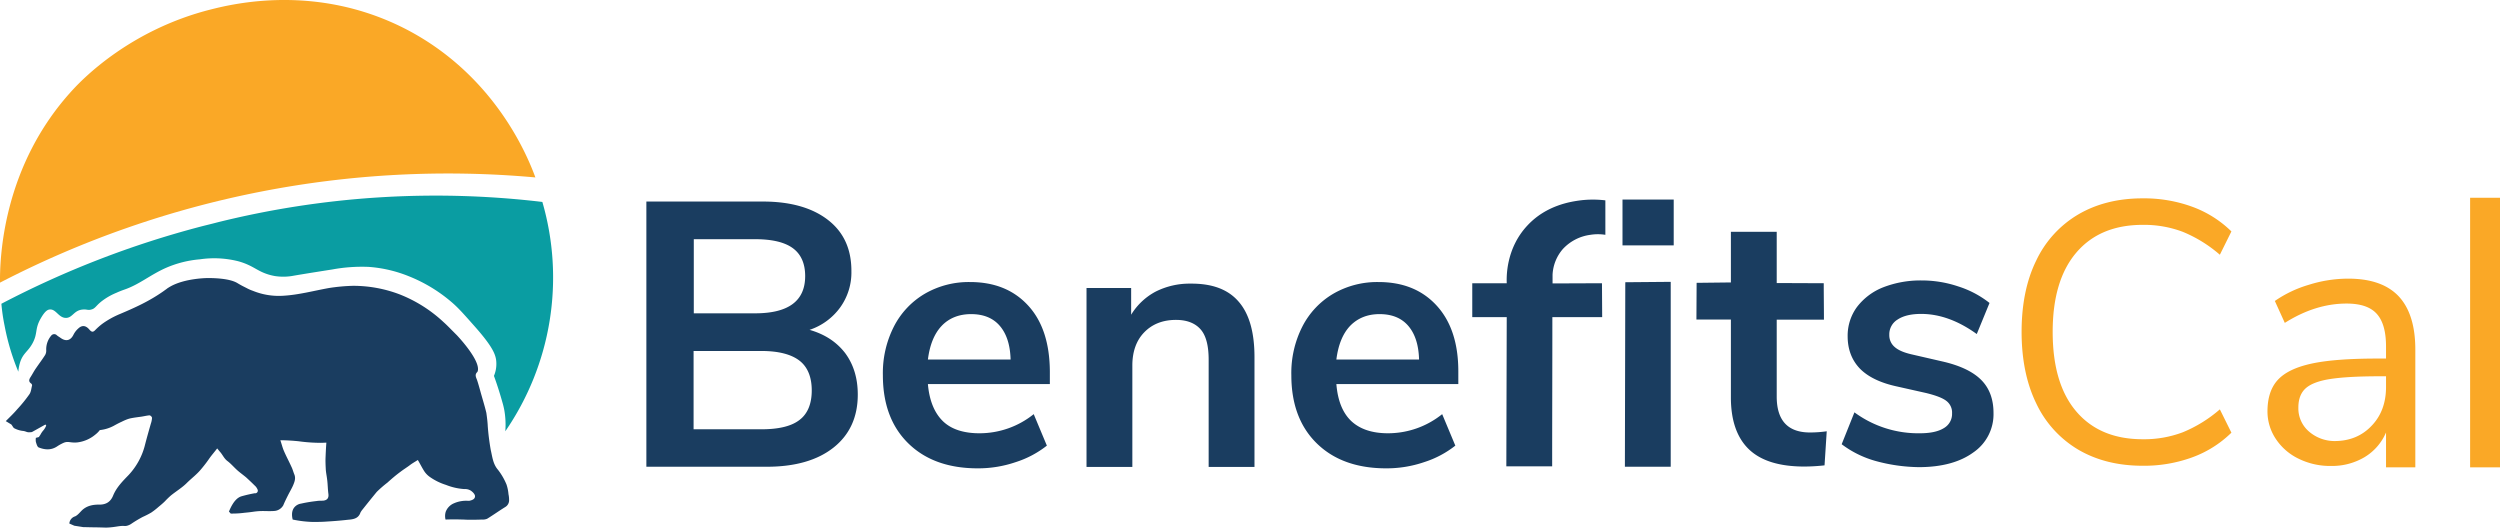 <svg id="Layer_1" data-name="Layer 1" xmlns="http://www.w3.org/2000/svg" viewBox="0 0 1254.7 264.79">
  <defs>
    <style>
      .cls-1 {
        fill: #1A3D60;
      }

      .cls-2 {
        fill: #faa826;
      }

      .cls-3 {
        fill: #0a9da2;
      }
    </style>
  </defs>
  <g id="Layer_2" data-name="Layer 2">
    <g id="Layer_1-2" data-name="Layer 1-2">
      <g>
        <path class="cls-1" d="M115.8,257.7l-.9-1c2.3-5.6,4.6-7.2,6.4-7.7,2.1-.6,4.3-1.1,6.5-1.5a1.33,1.33,0,0,0,1.4-2,5.22,5.22,0,0,0-1.4-1.9c-1.4-1.4-2.8-2.7-4.2-4-1.3-1.1-2.7-2.1-4-3.2-1.9-1.6-3.5-3.6-5.5-5.1-1.7-1.3-2.4-3.2-3.7-4.6L109,225c-1.3,1.7-2.6,3.2-3.7,4.7a68,68,0,0,1-4.6,6c-2.1,2.5-4.7,4.4-7,6.7s-5.3,4.1-7.9,6.2a41.07,41.07,0,0,0-3,2.9c-1,1-2.2,2-3.3,2.9a34.4,34.4,0,0,1-3.6,2.8,43.7,43.7,0,0,1-4.3,2.2,61.55,61.55,0,0,0-5.5,3.3,7,7,0,0,1-2.3,1.1,4.33,4.33,0,0,1-1.6.1c-2.3-.1-4.2.6-7.9.8-1.5.1-1.3,0-6.8-.1-2.4,0-4.4-.1-5.7-.1l-4.5-.7-2.5-1.1a4.07,4.07,0,0,1,2.9-3.6c1.3-.6,2.3-1.9,3.4-3,2.4-2.3,5.4-2.9,8.5-2.9,3.5.1,5.9-1.3,7.2-4.6,1.7-4.1,4.8-7.2,7.8-10.3a34.22,34.22,0,0,0,8.2-15.2c.9-3.5,1.9-7,2.9-10.5a10.66,10.66,0,0,0,.6-3,1.8,1.8,0,0,0-1.2-1.2c-1.5.1-2.9.5-4.4.7s-3.1.4-4.7.7a13.82,13.82,0,0,0-2.7.8c-.5.2-1.2.5-2.2,1-2.2,1-3.7,1.9-4.1,2.1a19,19,0,0,1-6.9,2.1,12.52,12.52,0,0,1-2.3,2.3,17.29,17.29,0,0,1-9.1,3.9c-3.6.3-4.4-.8-6.8.2a22.68,22.68,0,0,0-3.4,1.9c-3,1.9-6.1,1.6-9.1.4-.7-.3-1.1-1.8-1.4-2.8a6.7,6.7,0,0,1,0-2l1.5-.4.8-1.2a10.71,10.71,0,0,1,1.5-2.2,8.37,8.37,0,0,0,1.4-2.4l-.4-.5L16,216.8a10.87,10.87,0,0,1-1.8.1c-1-.1-1.5-.6-2.9-.7a12.26,12.26,0,0,1-4.1-1.3c-.5-.2-.8-1-1.5-1.9l-2.8-1.7c2.1-2.1,4-3.9,5.7-5.9a71.45,71.45,0,0,0,6.1-7.5c.9-1.2,1-3,1.4-4.5a1.23,1.23,0,0,0-.5-1c-1.4-1-1-2.1-.2-3.3.9-1.4,1.7-3,2.7-4.4,1.5-2.2,3.1-4.3,4.5-6.5a4.42,4.42,0,0,0,.6-2.5,10.65,10.65,0,0,1,2.5-7.3,1.9,1.9,0,0,1,2.6-.4l.2.2c.6.5,1.3.9,2,1.4,2.7,1.9,5,1.2,6.4-1.7a10.34,10.34,0,0,1,2.4-3.1c1.9-1.8,3.8-1.5,5.5.5,1.2,1.4,1.9,1.5,3.1.2a31.75,31.75,0,0,1,3.4-3,44,44,0,0,1,9-5c7.3-3.1,14.3-6.2,21.6-11.3.7-.5,1.1-.8,1.4-1s.5-.4.8-.6c0,0,.6-.4,1.3-.8,7.5-4.3,18.9-4.3,18.9-4.3,2,0,10.6,0,14.8,2.5,2.3,1.4,3.3,1.8,5.2,2.8a20.29,20.29,0,0,0,2.6,1.1,34.45,34.45,0,0,0,14.9,2.5c7.9-.4,15.5-2.5,23.3-3.9a94,94,0,0,1,11.9-1.1,65.35,65.35,0,0,1,23.6,4.3,69.54,69.54,0,0,1,22,13.9c1.9,1.7,3.5,3.4,6.7,6.6,0,0,10.8,11.3,10.6,17.1a3.08,3.08,0,0,1-.3,1.3c-1.4,1.3-.8,2.5-.2,4,.6,1.8,1.1,3.6,1.6,5.4,1,3.7,2.2,7.4,3.1,11.2.3,2.2.6,4.4.7,6.7.3,4,.8,7.9,1.5,11.9.8,3.4,1.1,7,3.6,9.9a31.85,31.85,0,0,1,4.3,7.4,20.32,20.32,0,0,1,1,4.9,12.65,12.65,0,0,1,.3,2.8,3.92,3.92,0,0,1-1.9,3.6c-3.1,1.9-6,4-9.1,5.9a5.69,5.69,0,0,1-2.6.4c-2.2.1-4.4.1-6.6.1-1.4,0-2.2-.1-3.1-.1-2.9-.1-5.7-.1-8.6,0a7.38,7.38,0,0,1,.1-3.9,7.5,7.5,0,0,1,4-4.2,15.29,15.29,0,0,1,7.3-1.3h.5c1.4-.3,2.9-.8,2.9-2.3,0-1-1.1-2.1-2.1-2.8a5.59,5.59,0,0,0-3.3-.8,30,30,0,0,1-9.2-2.1,29.15,29.15,0,0,1-8.1-4,10.7,10.7,0,0,1-2.6-2.6c-1.2-1.8-2.1-3.7-3.4-5.9-1.2.8-2.7,1.6-4,2.6s-3.1,2.1-4.8,3.4c-2.3,1.7-4.4,3.5-6.5,5.4a58.24,58.24,0,0,0-5.3,4.6s-2.9,3.5-7.1,8.8a9.06,9.06,0,0,0-1.1,1.6c-1,3-3.6,3.4-6.2,3.6-3.5.4-7.1.7-10.6.9-2.4.2-4.9.2-7.3.2a55.76,55.76,0,0,1-9.9-1.2c-.2-.8-1-4,.9-6.2a5.44,5.44,0,0,1,3.3-1.8,72.23,72.23,0,0,1,7.9-1.3c1.1-.2,2.3-.1,3.4-.2,2-.3,2.7-1.5,2.4-3.5-.3-2.3-.3-4.7-.6-7-.2-1.8-.6-3.5-.7-5.3-.1-2-.2-4.1-.1-6.1.1-2.4.2-4.7.4-7.2-.6,0-1.6.1-2.7.1a84.66,84.66,0,0,1-11.3-.8c-3-.3-6.1-.5-9.1-.5.6,1.7,1,3.4,1.6,4.9,1.2,2.9,2.7,5.6,4,8.5.6,1.2.9,2.5,1.4,3.7.8,1.9.2,3.6-.5,5.3s-1.8,3.5-2.7,5.3c-.8,1.6-1.6,3.2-2.3,4.9a5.61,5.61,0,0,1-4.7,2.9c-2.6.2-5.2-.1-7.8.1s-2.7.4-7,.8A47.49,47.49,0,0,1,115.8,257.7Z" transform="translate(0 0.05)"/>
        <path class="cls-2" d="M268.7,89A488.75,488.75,0,0,0,0,141.8c-.1-11.7,1-58.7,37-97.3,4.6-4.9,28.3-29.6,68.8-39.8,12.2-3.1,52.9-12.6,96.4,9.1C248.5,37,265.1,79.2,268.7,89Z" transform="translate(0 0.05)"/>
        <path class="cls-3" d="M253.6,216.4a41.92,41.92,0,0,0-.5-10.6,39.26,39.26,0,0,0-1-4.1c-.9-3.2-2.2-7.6-4.2-13.1a15.16,15.16,0,0,0,1.2-6.6c-.1-3.8-1.6-7.8-11-18.4-5.5-6.2-8.2-9.3-11.9-12.4a76.19,76.19,0,0,0-21-12.6,66.2,66.2,0,0,0-20.1-4.7,82.2,82.2,0,0,0-18.4,1.3c-14.1,2.2-19.2,3.1-19.2,3.1a27.57,27.57,0,0,1-9.5.2,26.17,26.17,0,0,1-4.8-1.3c-4.6-1.7-6.8-4.2-13.5-6.1a49.5,49.5,0,0,0-19.4-1,53.88,53.88,0,0,0-16.8,4.2c-8,3.5-13.5,8.4-21.1,11-1.4.5-2.7,1-4,1.6a31.64,31.64,0,0,0-7.7,4.5c-2.7,2.2-2.9,3.4-4.9,3.9-1.7.5-2.2-.2-4.2,0-4.5.3-5.1,4.1-8.4,4.2-3.8.1-5.1-4.7-8.4-4.2-.8.1-2.1.6-4.2,4.2-3.3,5.6-1.5,7.5-4.2,12.6-2.4,4.5-4.9,5-6.4,10a21.35,21.35,0,0,0-.8,4.4,115.9,115.9,0,0,1-6.9-23.1,94.19,94.19,0,0,1-1.6-11A475.46,475.46,0,0,1,101,113.6c2.7-.7,5.3-1.3,7.9-2a453.62,453.62,0,0,1,163.3-10.3,136.09,136.09,0,0,1-18.6,115.1Z" transform="translate(0 0.05)"/>
        <g>
          <path class="cls-1" d="M424.2,177.2c4.2,5.7,6.3,12.6,6.3,20.8,0,11.3-4.1,20.2-12.2,26.6s-19.3,9.6-33.5,9.6H324.4V101.1h58.5c13.8,0,24.7,3.1,32.6,9.2s11.8,14.6,11.8,25.6a30,30,0,0,1-5.6,18.3,31.16,31.16,0,0,1-15.4,11.3C414,167.7,419.9,171.6,424.2,177.2Zm-76-20H379c16.7,0,25.1-6.2,25.1-18.7,0-6.3-2.1-11-6.2-14S387.5,120,379,120H348.2Zm53.2,53.4c4-3.1,6-8.1,6-14.7s-2-11.7-6.1-14.9-10.5-4.9-19.2-4.9h-34v39.3h34c8.9,0,15.3-1.6,19.3-4.8Z" transform="translate(0 0.05)"/>
          <path class="cls-1" d="M526.9,192.7H465.7c.7,8.3,3.3,14.5,7.5,18.6s10.4,6.1,18.4,6.1a43.39,43.39,0,0,0,27.2-9.6l6.6,15.8a49.37,49.37,0,0,1-15.7,8.3,58.21,58.21,0,0,1-19,3.1c-14.7,0-26.3-4.2-34.8-12.5s-12.8-19.7-12.8-34.2a51.36,51.36,0,0,1,5.5-24.4,40.41,40.41,0,0,1,15.5-16.5,44,44,0,0,1,22.7-5.9c12.4,0,22.1,4,29.3,11.9s10.7,18.9,10.8,32.9v6.4Zm-54.3-29.2c-3.7,3.9-6,9.6-6.9,16.9h41.5c-.2-7.5-2.1-13.1-5.5-17s-8.2-5.8-14.3-5.8S476.3,159.6,472.6,163.5Z" transform="translate(0 0.05)"/>
          <path class="cls-1" d="M621.7,151.4c5.3,6.1,7.9,15.4,7.9,27.8v55.1h-23V180.5c0-7-1.3-12.1-4-15.2s-6.8-4.8-12.4-4.8c-6.6,0-11.9,2.1-15.9,6.2s-6,9.7-6,16.7v50.9h-23V144.5h22.4v13.4A31.9,31.9,0,0,1,580,146.3a37.77,37.77,0,0,1,17.5-4C608.4,142.2,616.4,145.2,621.7,151.4Z" transform="translate(0 0.05)"/>
          <path class="cls-1" d="M731.9,192.7H670.7q1,12.45,7.5,18.6c4.3,4,10.4,6.1,18.4,6.1a43.39,43.39,0,0,0,27.2-9.6l6.6,15.8a49.37,49.37,0,0,1-15.7,8.3,58.21,58.21,0,0,1-19,3.1c-14.7,0-26.3-4.2-34.8-12.5s-12.8-19.7-12.8-34.2a51.36,51.36,0,0,1,5.5-24.4,40.41,40.41,0,0,1,15.5-16.5,44,44,0,0,1,22.7-5.9c12.4,0,22.1,4,29.3,11.9s10.8,18.9,10.8,32.9Zm-54.3-29.2c-3.7,3.9-6,9.6-6.9,16.9h41.5c-.2-7.5-2.1-13.1-5.5-17s-8.2-5.8-14.3-5.8S681.4,159.6,677.6,163.5Z" transform="translate(0 0.05)"/>
          <path class="cls-1" d="M804,142.1l-24.8.1v-4.4a21.14,21.14,0,0,1,5.2-12.9,22.84,22.84,0,0,1,13.8-7.1,23.59,23.59,0,0,1,7.5,0V100.5a52.27,52.27,0,0,0-12.5,0c-4.3.6-17,2.2-26.7,12.7-10.8,11.6-10.4,25.9-10.3,28.9H738.9v17h17.3L756,234h23c0-25,.1-49.9.1-74.9h25Z" transform="translate(0 0.05)"/>
          <rect class="cls-1" x="814.3" y="100.15" width="25.7" height="23"/>
          <path class="cls-1" d="M815.5,234.2h23V141.4l-22.8.2Z" transform="translate(0 0.05)"/>
          <path class="cls-1" d="M916.8,216.4l-1.1,17.1a95.17,95.17,0,0,1-10.1.6q-18.9,0-27.9-8.7c-6-5.8-9-14.5-9-26V160.3H851.4l.1-18.4,17.2-.2V116.3h23V142l23.6.1c0,6.1.1,12.2.1,18.3H891.7V199c0,12,5.6,18,16.7,18A59.33,59.33,0,0,0,916.8,216.4Z" transform="translate(0 0.05)"/>
          <path class="cls-1" d="M941.3,231.3a51,51,0,0,1-17-8.4l6.4-16a54,54,0,0,0,32.9,10.5c5.3,0,9.3-.9,12-2.6a8.19,8.19,0,0,0,4.1-7.4,7.32,7.32,0,0,0-2.8-6.2c-1.9-1.5-5.3-2.8-10.2-4L952,193.9q-12.45-2.7-18.6-9c-4-4.2-6.1-9.6-6.1-16.2A24.31,24.31,0,0,1,932,154a30.6,30.6,0,0,1,13-9.8,51.65,51.65,0,0,1,19.4-3.5,57.22,57.22,0,0,1,18.4,3,49.37,49.37,0,0,1,15.7,8.3l-6.4,15.6c-9.3-6.7-18.6-10.1-27.9-10.1-5,0-8.9.9-11.8,2.8a8.67,8.67,0,0,0-4.2,7.7,7.72,7.72,0,0,0,2.7,6.1c1.8,1.6,4.6,2.8,8.5,3.7l15.2,3.5c8.9,2,15.5,5.1,19.7,9.3s6.2,9.8,6.2,16.6A23.2,23.2,0,0,1,990.4,227c-6.7,4.9-15.9,7.4-27.4,7.4A85.5,85.5,0,0,1,941.3,231.3Z" transform="translate(0 0.05)"/>
        </g>
        <g>
          <path class="cls-2" d="M1043,225.6a53.44,53.44,0,0,1-21.1-23.3c-4.9-10.1-7.3-22.1-7.3-35.8s2.4-25.7,7.3-35.7a53.19,53.19,0,0,1,21.1-23.2c9.2-5.4,20-8.1,32.3-8.1a70.46,70.46,0,0,1,24.9,4.2,54.89,54.89,0,0,1,19.7,12.4l-5.8,11.7a67.29,67.29,0,0,0-18.6-11.5,54.92,54.92,0,0,0-20.1-3.5c-14.4,0-25.5,4.7-33.4,14s-11.8,22.6-11.8,39.7c0,17.3,3.9,30.6,11.8,39.9s19,14,33.4,14a54.92,54.92,0,0,0,20.1-3.5,67.29,67.29,0,0,0,18.6-11.5l5.8,11.7a54.89,54.89,0,0,1-19.7,12.4,70.46,70.46,0,0,1-24.9,4.2C1063,233.7,1052.2,231,1043,225.6Z" transform="translate(0 0.05)"/>
          <path class="cls-2" d="M1203.7,148.5c5.6,5.9,8.5,14.8,8.5,26.9v59.1h-14.7V217a26.62,26.62,0,0,1-10.8,12.4,31.9,31.9,0,0,1-16.7,4.4,35.69,35.69,0,0,1-16.1-3.5,28.55,28.55,0,0,1-11.6-9.9,24.78,24.78,0,0,1-4.3-13.9c0-6.8,1.7-12.1,5.2-15.9s9.2-6.5,17.1-8.2,19-2.5,33.1-2.5h4.1v-6.1c0-7.6-1.6-13-4.7-16.4s-8.1-5.1-15.1-5.1c-10.4,0-20.7,3.2-31,9.7l-5-11a59.12,59.12,0,0,1,17-8.1,65.91,65.91,0,0,1,19.2-3.1C1189.5,139.7,1198,142.6,1203.7,148.5Zm-13.4,65.1c4.8-5,7.2-11.5,7.2-19.4v-5.4h-3.3c-10.9,0-19.2.5-24.9,1.4s-9.8,2.5-12.2,4.7-3.6,5.4-3.6,9.6a15.3,15.3,0,0,0,5.3,12,19.64,19.64,0,0,0,13.3,4.8c7.3-.1,13.4-2.6,18.2-7.7Z" transform="translate(0 0.05)"/>
          <path class="cls-2" d="M1239.7,99.2h15V234.5h-15Z" transform="translate(0 0.05)"/>
        </g>
      </g>
    </g>
  </g>
</svg>
